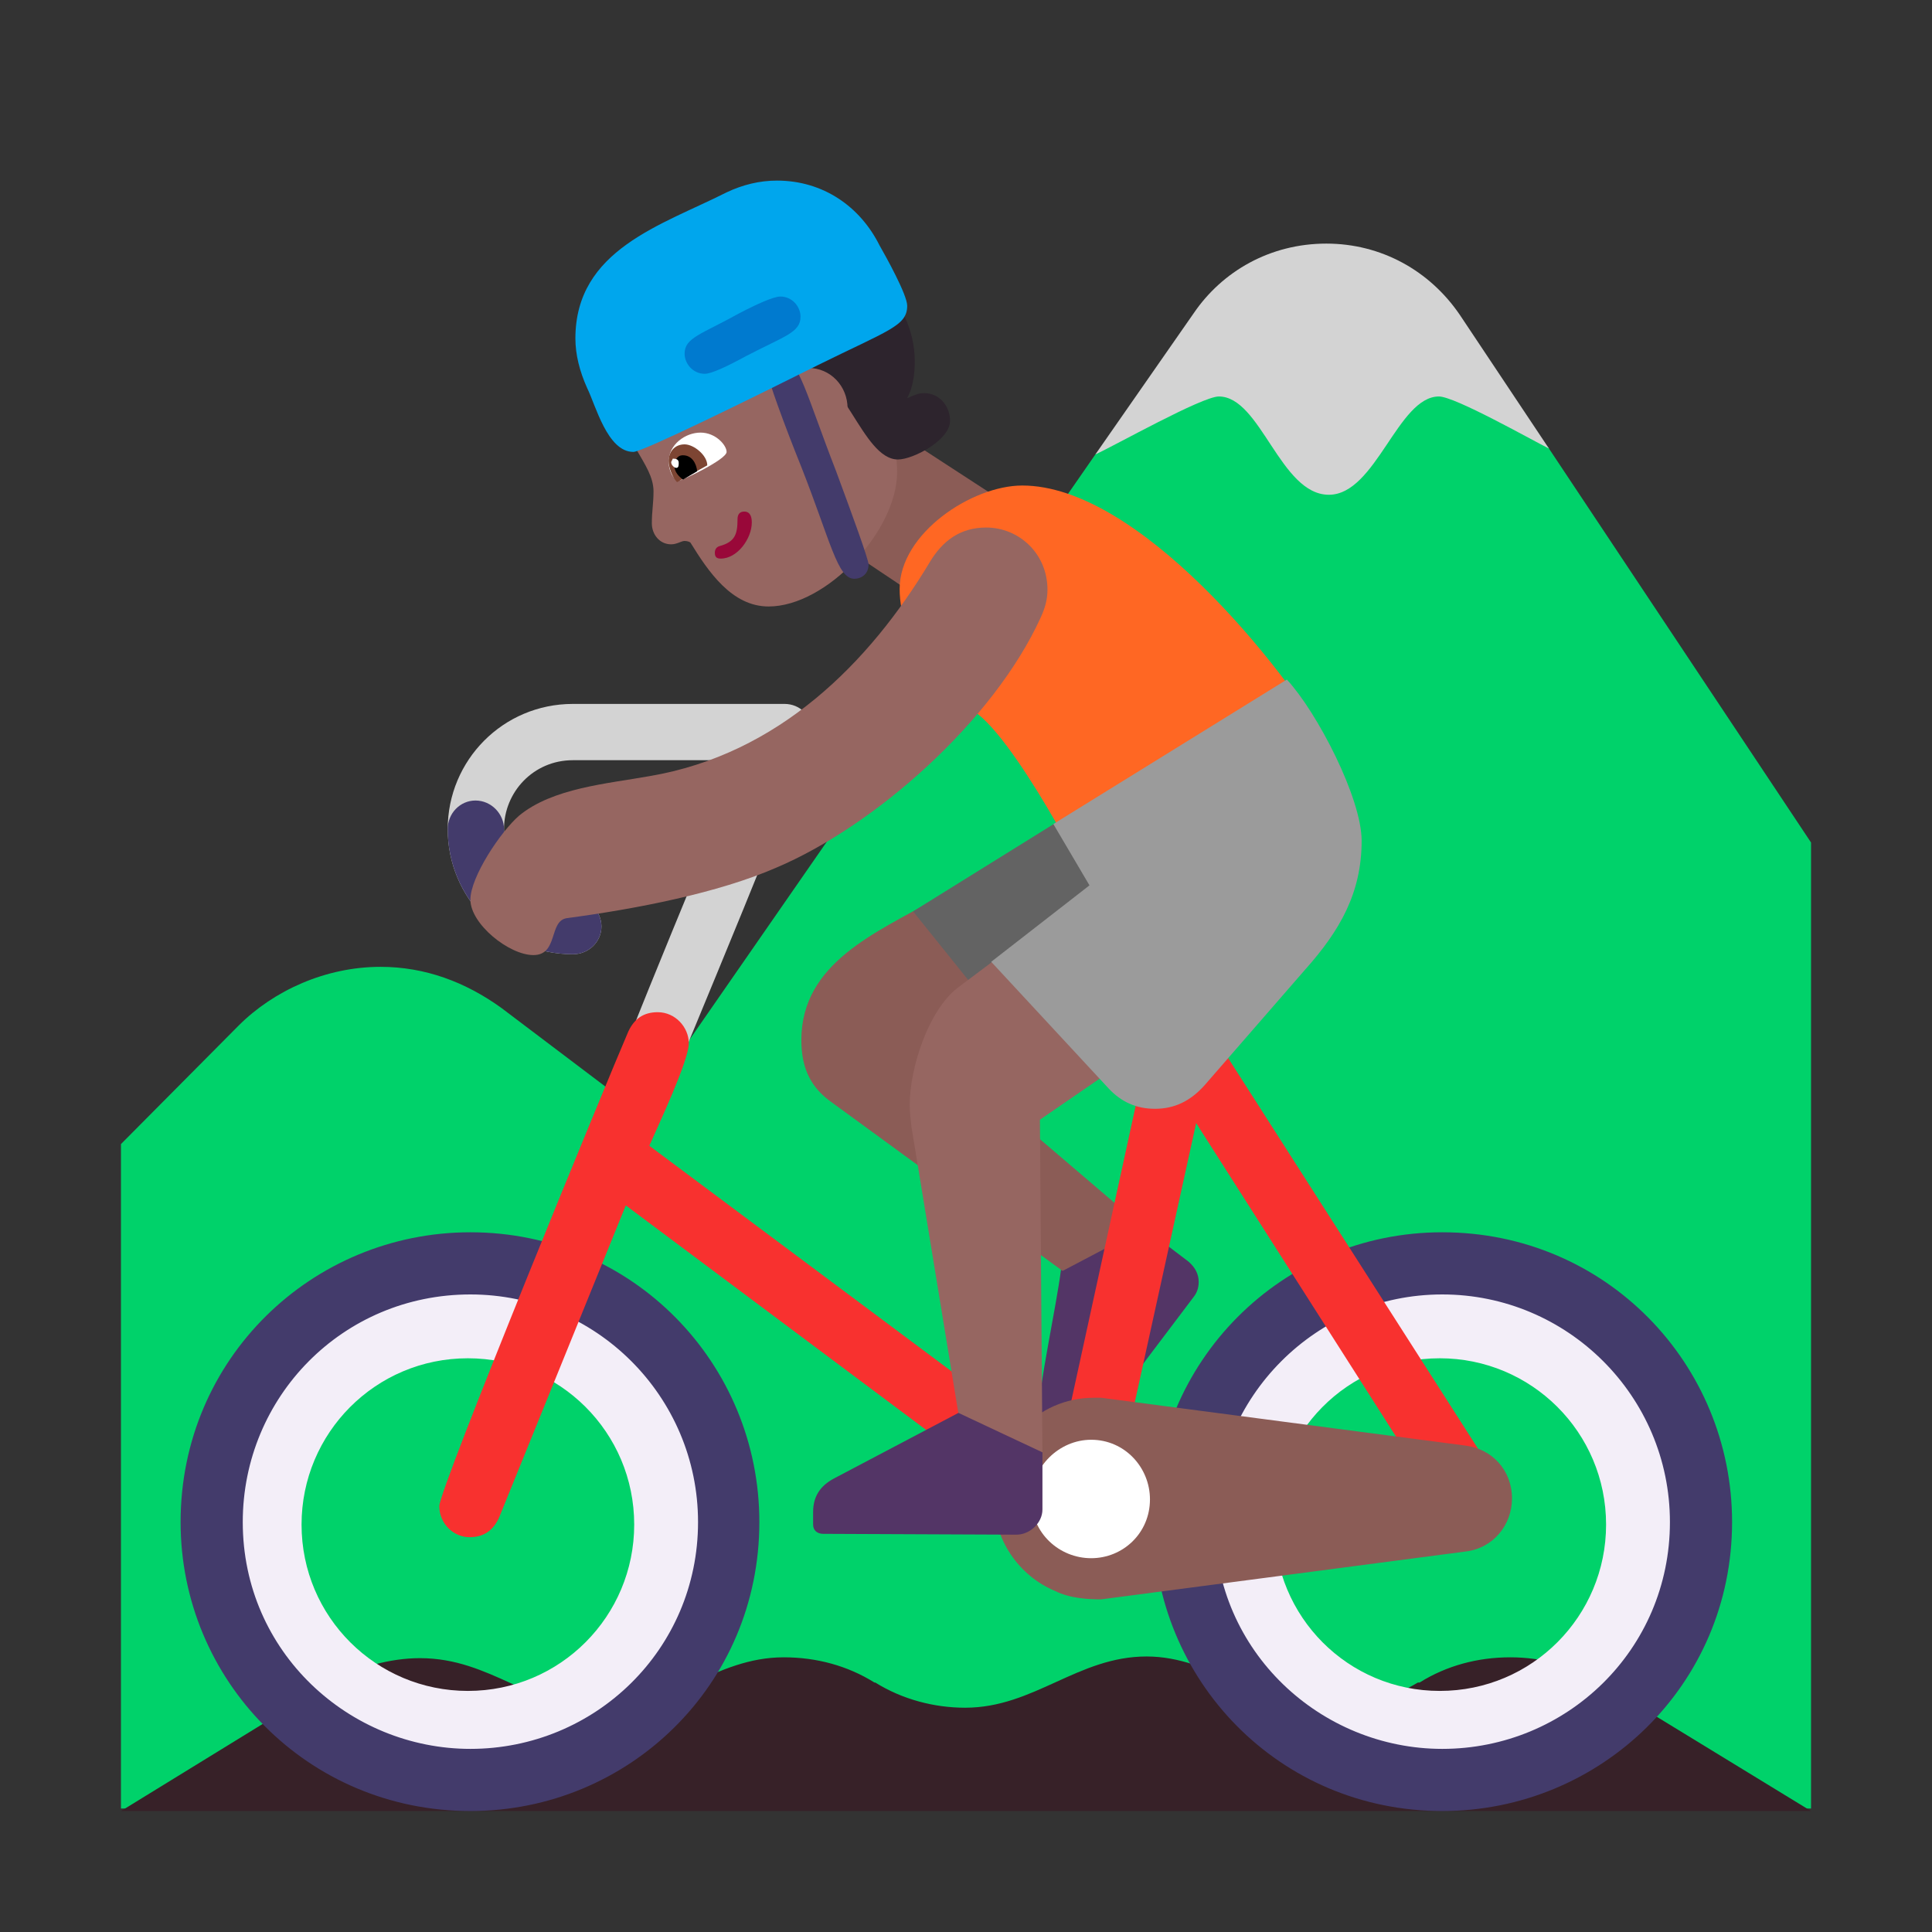 <svg version="1.1" xmlns="http://www.w3.org/2000/svg" viewBox="0 0 2300 2300"><rect x="0" y="0" width="2300" height="2300" fill="#333333" stroke="none"/><g transform="scale(1,-1) translate(-256, -1869)">
		<path d="M2412-284l0 1150-312 469c0 3-25 20-27 20-68 48-146 74-230 74-90 0-178-29-247-74-5-5-33-24-36-27l-543-783-164 124c-43 31-91 49-144 49-65 0-127-28-169-70l-140-141 0-791 2012 0 z" fill="#00D26A"/>
		<path d="M1838 1280c56 0 82 117 131 117 19 0 109-51 131-62l-106 159c-36 53-94 85-159 85-67 0-124-33-158-83l-117-168c24 11 127 69 147 69 50 0 73-117 131-117 z" fill="#D3D3D3"/>
		<path d="M2412-287l-252 154c-33 19-68 29-106 29-39 0-76-10-108-30l-2 0c-32-19-68-30-107-30-81 0-137 61-216 61-82 0-134-61-216-61-37 0-75 10-107 30l-1 0c-32 20-69 30-108 30-82 0-134-61-216-61-85 0-132 60-217 60-36 0-75-11-107-29l-249-153 2012 0 z" fill="#372128"/>
		<path d="M1529 136c4 0 7 2 9 5l139 184c4 5 6 11 6 18 0 9-4 17-12 24l-54 41-98-51c-5-41-27-141-27-174 0-16 18-47 37-47 z" fill="#533566"/>
		<path d="M1521 356l97 51-239 204 96 55-107 132c-68-39-158-75-158-167 0-29 8-53 33-72l278-203 z" fill="#8B5C56"/>
		<path d="M1476 656c6 0 19 2 25 5l229 132-152 137-235-146 82-102c15-19 26-26 51-26 z" fill="#636363"/>
		<path d="M1016 538c13 0 26 7 31 21 16 39 176 422 176 439 0 19-15 33-33 33l-252 0c-83 0-149-67-149-149 0-82 66-149 149-149 19 0 34 15 34 33 0 18-15 34-34 34-44 0-82 35-82 82 0 44 35 82 82 82l202 0c-15-39-157-376-157-392 0-19 15-34 33-34 z" fill="#D3D3D3"/>
		<path d="M938 733c19 0 34 15 34 33 0 18-15 34-34 34-44 0-82 35-82 82 0 18-15 34-34 34-18 0-33-15-33-34 0-82 66-149 149-149 z" fill="#433B6B"/>
		<path d="M1970-251c168 0 306 134 306 305 0 167-134 306-306 306-167 0-305-135-305-306 0-167 133-305 305-305 z M813-251c167 0 305 133 305 305 0 168-134 306-305 306-167 0-305-135-305-306 0-167 133-305 305-305 z M1970-144c-109 0-197 88-197 198 0 109 87 198 197 198 109 0 198-88 198-198 0-109-88-198-198-198 z M813-144c-109 0-198 88-198 198 0 109 88 198 198 198 109 0 198-88 198-198 0-109-88-198-198-198 z" fill="#F3EEF8"/>
		<path d="M1973-287c188 0 345 150 345 344 0 188-150 345-345 345-191 0-344-154-344-345 0-188 150-344 344-344 z M816-287c188 0 344 150 344 344 0 189-151 345-344 345-188 0-345-150-345-345 0-188 151-344 345-344 z M1973-213c-144 0-271 115-271 270 0 149 121 271 271 271 149 0 271-121 271-271 0-152-123-270-271-270 z M816-213c-144 0-271 115-271 270 0 149 119 271 271 271 149 0 271-121 271-271 0-152-123-270-271-270 z" fill="#433B6B"/>
		<path d="M1542 39c19 0 32 12 36 29l102 464 299-469c8-11 18-17 31-17 21 0 38 17 38 38 0 7-2 13-6 19l-348 544c-8 11-18 17-31 17-18 0-33-12-37-29l-108-495-489 365c10 23 47 101 47 122 0 19-16 37-37 37-17 0-28-8-35-23-23-53-225-544-225-565 0-21 17-37 36-37 17 0 28 8 35 23l151 372 519-388c7-5 15-7 22-7 z" fill="#F8312F"/>
		<path d="M1567-35l434 57c33 4 55 32 55 63 0 34-24 59-55 63l-434 57-9 0c-68 0-119-57-119-120 0-49 30-92 73-110 18-9 40-10 55-10 z" fill="#8B5C56"/>
		<path d="M1555 14c38 0 70 30 70 70 0 38-30 71-70 71-38 0-71-32-71-71 0-40 33-70 71-70 z" fill="#FFFFFF"/>
		<path d="M1357 1153l81 127-123 80-82-124 124-83 z" fill="#8B5C56"/>
		<path d="M1171 1147c69 0 153 90 153 160 0 16-3 33-8 50-17 52-26 94-37 138-8 32-69 59-102 59-19 0-39-5-58-16-59-33-125-57-125-139 0-56 40-81 40-115 0-14-2-24-2-38 0-13 9-25 23-25 7 0 12 4 16 4 3 0 6-1 7-2 21-34 49-76 93-76 z" fill="#966661"/>
		<path d="M1065 1297c3 0 56 25 56 34 0 8-13 23-31 23-18 0-38-14-38-35 0-9 5-22 13-22 z" fill="#FFFFFF"/>
		<path d="M1062 1295l36 20c0 12-16 25-27 25-12 0-19-9-19-20 0-8 5-20 10-25 z" fill="#7D4533"/>
		<path d="M1069 1298l17 10c-1 9-6 19-17 19-7 0-10-6-10-13 0-7 5-12 10-16 z" fill="#000000"/>
		<path d="M1061 1312c3 0 3 3 3 6 0 4-3 5-7 5l-2-4c0-4 4-7 6-7 z" fill="#FFFFFF"/>
		<path d="M1114 1204c20 0 37 24 37 43 0 5-1 13-9 13-5 0-8-3-8-9 0-18-3-27-21-32-4-1-6-4-6-8 0-5 2-7 7-7 z" fill="#990839"/>
		<path d="M1325 1322c18 0 62 23 62 46 0 17-12 33-31 33-7 0-13-3-20-6 7 13 9 29 9 44 0 37-17 70-42 97-12-5-11-8-25-9l-150-7c-39-39-78-74-114-114 47 5 86 46 133 46 18 0 40-7 50-24 3 3 6 4 11 4 52 0 74-110 117-110 z" fill="#2D242D"/>
		<path d="M1236 1339c18 8 29 26 29 44 0 26-20 48-47 48-7 0-14-1-19-4l37-88 z" fill="#966661"/>
		<path d="M1568 828c20 0 240 128 273 149-58 100-230 314-368 314-60 0-146-57-146-123 0-64 50-118 93-149 28-22 66-82 93-129 21-37 27-62 55-62 z" fill="#FF6723"/>
		<path d="M1497 140l-3 396 282 194c54 37 84 74 84 138 0 44-18 87-30 128l-108-69c-116-73-211-148-326-234-35-27-57-96-57-139 0-10 1-16 2-26l56-342 100-46 z" fill="#966661"/>
		<path d="M1273 1180c9 0 17 6 17 17 0 6-19 58-39 112-35 90-44 132-63 132-11 0-18-6-18-17 0-6 19-59 40-111 35-89 43-133 63-133 z" fill="#433B6B"/>
		<path d="M1010 1331c11 0 141 64 219 103 85 42 107 47 107 71 0 13-25 58-33 72-23 46-67 77-122 77-21 0-41-5-60-14-77-39-180-68-180-174 0-19 5-39 14-59 10-20 24-76 55-76 z" fill="#00A6ED"/>
		<path d="M1095 1424c8 0 27 9 49 21 46 24 65 28 65 47 0 12-10 24-24 24-8 0-28-9-49-20-45-25-65-29-65-48 0-12 10-24 24-24 z" fill="#007ACF"/>
		<path d="M1631 549c23 0 42 9 59 28l120 138c41 46 67 91 67 153 0 51-53 153-89 192l-278-172 43-73-117-91 140-151c15-16 33-24 55-24 z" fill="#9B9B9B"/>
		<path d="M1466 42c16 0 31 14 31 30l0 68-100 47-148-78c-17-9-25-22-25-40l0-15c0-7 5-11 12-11l230-1 z" fill="#533566"/>
		<path d="M891 732c30 0 18 41 40 44 83 11 180 30 249 60 118 50 259 175 315 298 5 11 8 21 8 33 0 43-34 74-73 74-31 0-52-16-67-41-72-120-180-229-334-255-50-9-115-14-155-47-22-19-58-73-58-100 0-29 46-66 75-66 z" fill="#966661"/>
	</g></svg>
